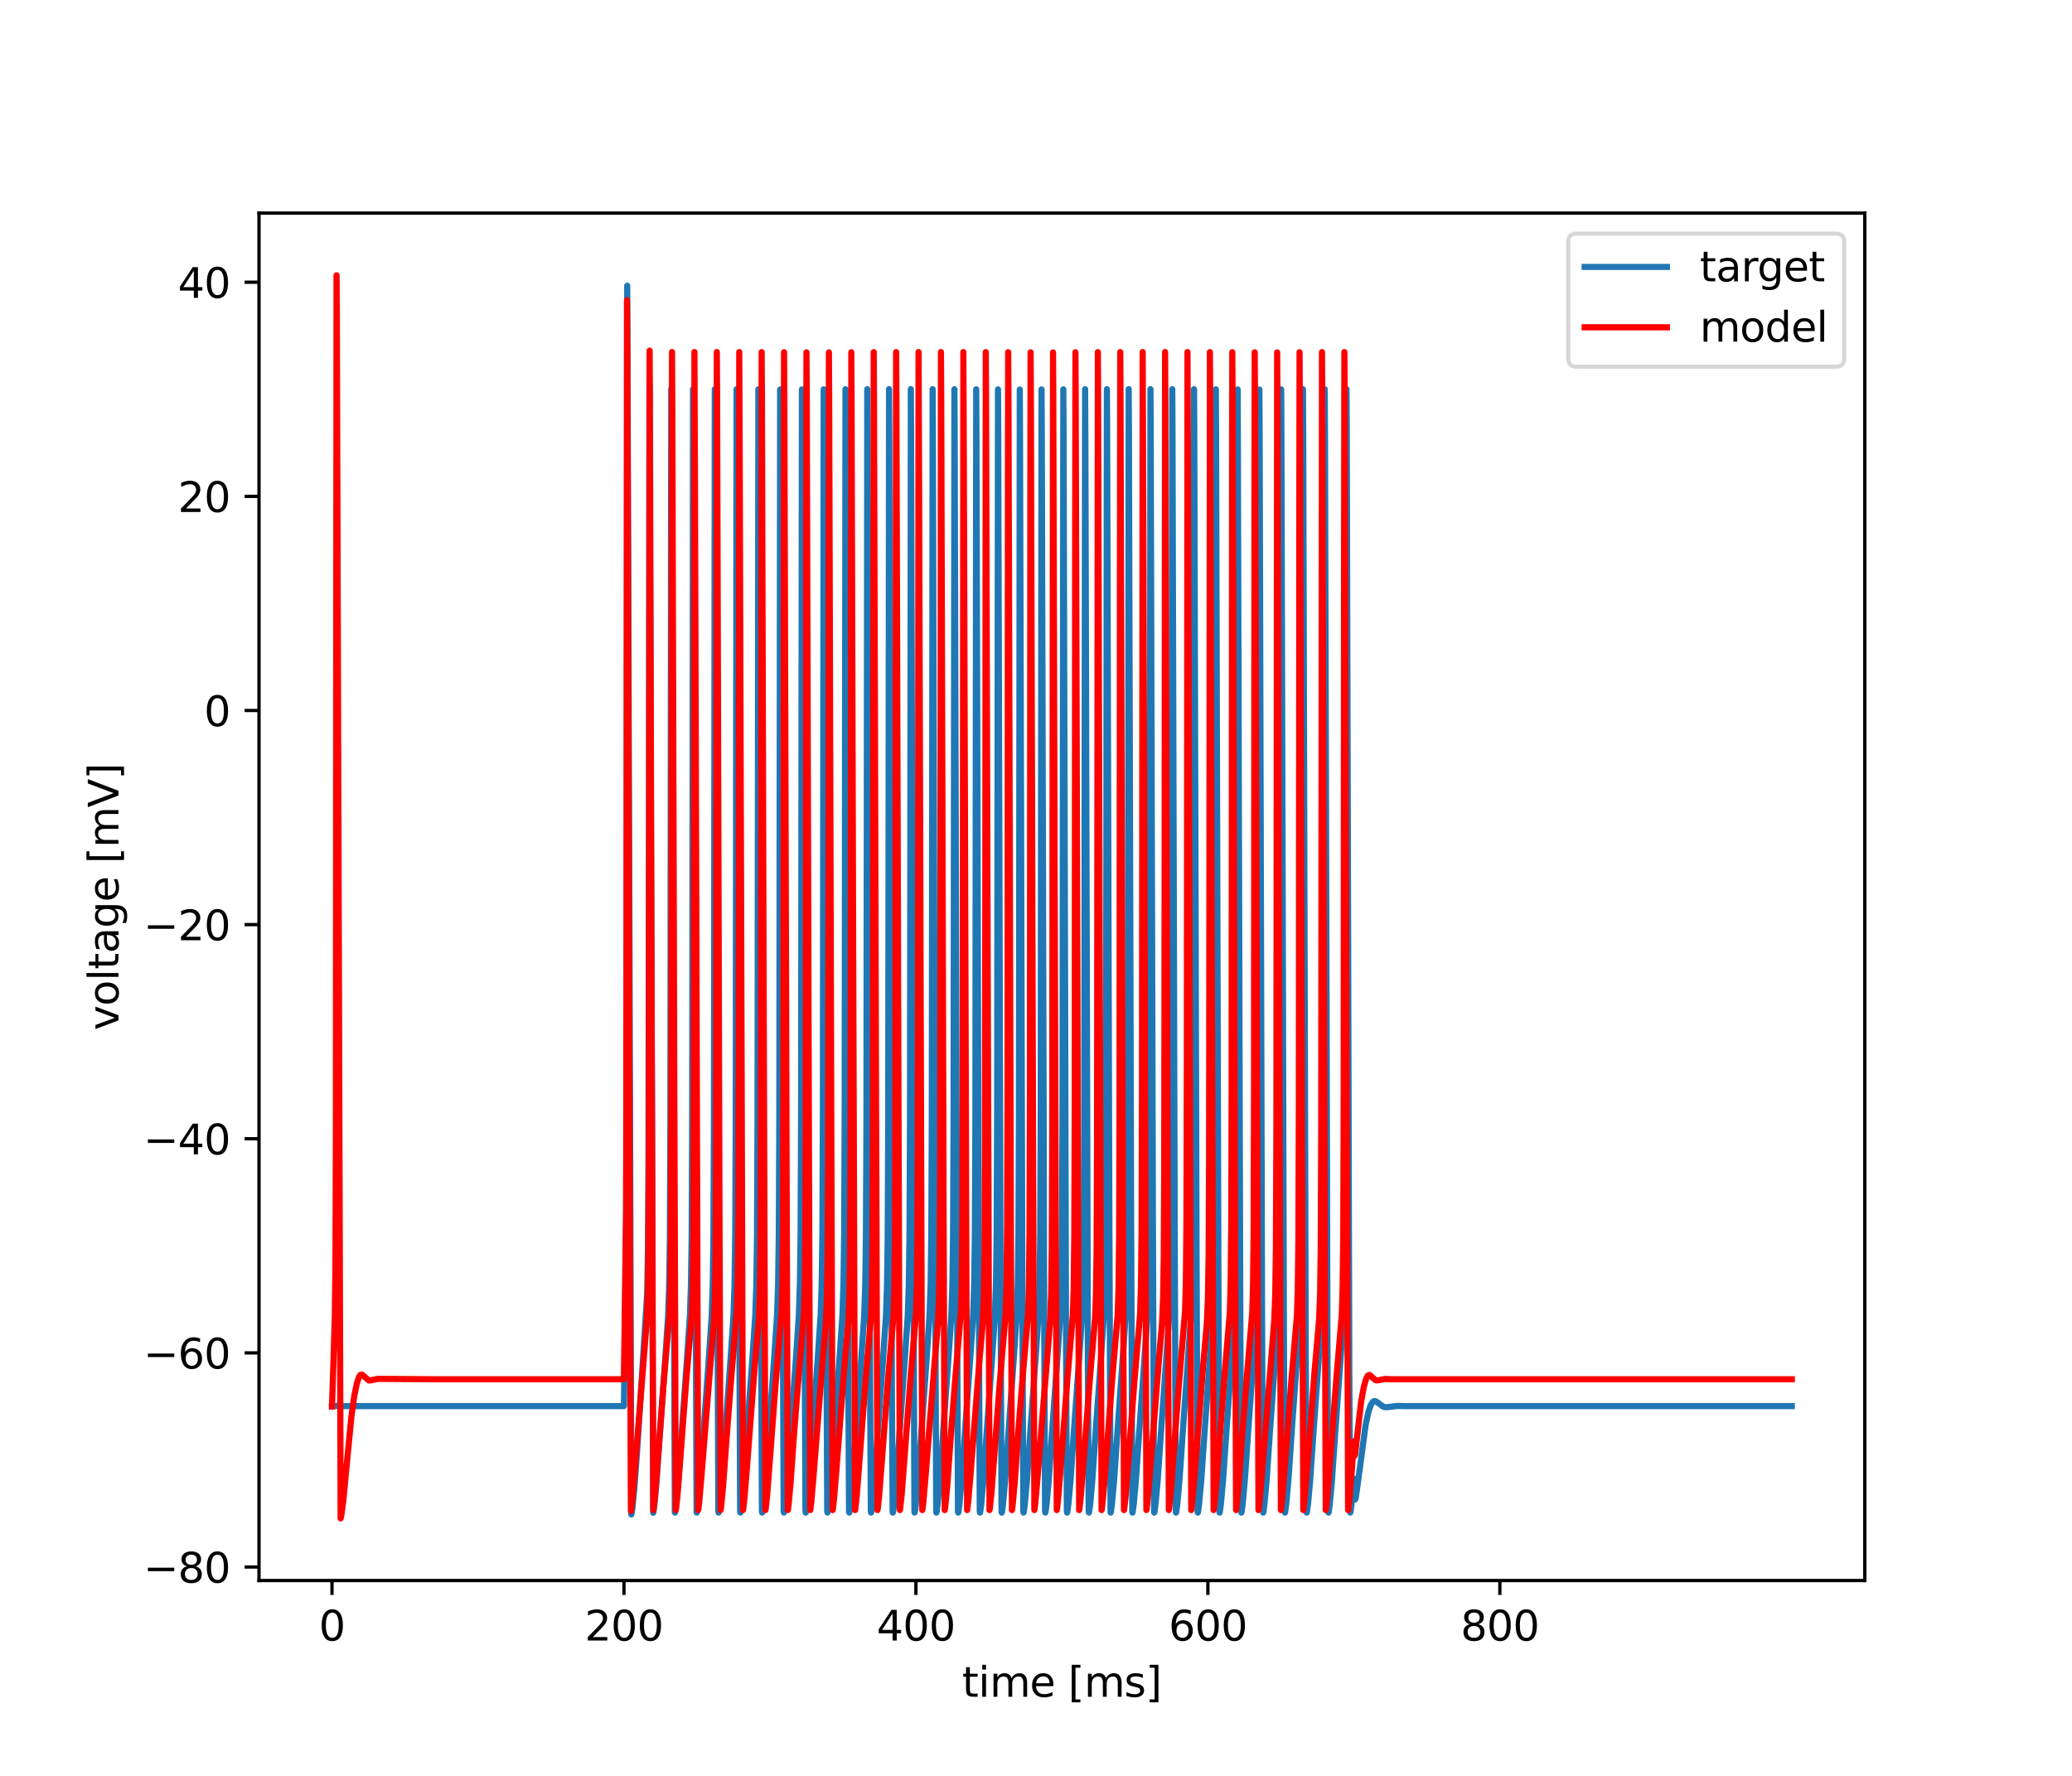 <?xml version="1.0" encoding="utf-8" standalone="no"?>
<!DOCTYPE svg PUBLIC "-//W3C//DTD SVG 1.1//EN"
  "http://www.w3.org/Graphics/SVG/1.1/DTD/svg11.dtd">
<svg xmlns:xlink="http://www.w3.org/1999/xlink" width="504pt" height="432pt" viewBox="0 0 504 432" xmlns="http://www.w3.org/2000/svg" version="1.1">
 <defs>
  <style type="text/css">*{stroke-linejoin: round; stroke-linecap: butt}</style>
 </defs>
 <g id="figure_1">
  <g id="patch_1">
   <path d="M 0 432 
L 504 432 
L 504 0 
L 0 0 
z
" style="fill: #ffffff"/>
  </g>
  <g id="axes_1">
   <g id="patch_2">
    <path d="M 63 384.48 
L 453.6 384.48 
L 453.6 51.84 
L 63 51.84 
z
" style="fill: #ffffff"/>
   </g>
   <g id="matplotlib.axis_1">
    <g id="xtick_1">
     <g id="line2d_1">
      <defs>
       <path id="m35e98bc24c" d="M 0 0 
L 0 3.5 
" style="stroke: #000000; stroke-width: 0.8"/>
      </defs>
      <g>
       <use xlink:href="#m35e98bc24c" x="80.755" y="384.48" style="stroke: #000000; stroke-width: 0.8"/>
      </g>
     </g>
     <g id="text_1">
      <!-- 0 -->
      <g transform="translate(77.573 399.078)scale(0.1 -0.1)">
       <defs>
        <path id="DejaVuSans-30" d="M 2034 4250 
Q 1547 4250 1301 3770 
Q 1056 3291 1056 2328 
Q 1056 1369 1301 889 
Q 1547 409 2034 409 
Q 2525 409 2770 889 
Q 3016 1369 3016 2328 
Q 3016 3291 2770 3770 
Q 2525 4250 2034 4250 
z
M 2034 4750 
Q 2819 4750 3233 4129 
Q 3647 3509 3647 2328 
Q 3647 1150 3233 529 
Q 2819 -91 2034 -91 
Q 1250 -91 836 529 
Q 422 1150 422 2328 
Q 422 3509 836 4129 
Q 1250 4750 2034 4750 
z
" transform="scale(0.016)"/>
       </defs>
       <use xlink:href="#DejaVuSans-30"/>
      </g>
     </g>
    </g>
    <g id="xtick_2">
     <g id="line2d_2">
      <g>
       <use xlink:href="#m35e98bc24c" x="151.773" y="384.48" style="stroke: #000000; stroke-width: 0.8"/>
      </g>
     </g>
     <g id="text_2">
      <!-- 200 -->
      <g transform="translate(142.229 399.078)scale(0.1 -0.1)">
       <defs>
        <path id="DejaVuSans-32" d="M 1228 531 
L 3431 531 
L 3431 0 
L 469 0 
L 469 531 
Q 828 903 1448 1529 
Q 2069 2156 2228 2338 
Q 2531 2678 2651 2914 
Q 2772 3150 2772 3378 
Q 2772 3750 2511 3984 
Q 2250 4219 1831 4219 
Q 1534 4219 1204 4116 
Q 875 4013 500 3803 
L 500 4441 
Q 881 4594 1212 4672 
Q 1544 4750 1819 4750 
Q 2544 4750 2975 4387 
Q 3406 4025 3406 3419 
Q 3406 3131 3298 2873 
Q 3191 2616 2906 2266 
Q 2828 2175 2409 1742 
Q 1991 1309 1228 531 
z
" transform="scale(0.016)"/>
       </defs>
       <use xlink:href="#DejaVuSans-32"/>
       <use xlink:href="#DejaVuSans-30" x="63.623"/>
       <use xlink:href="#DejaVuSans-30" x="127.246"/>
      </g>
     </g>
    </g>
    <g id="xtick_3">
     <g id="line2d_3">
      <g>
       <use xlink:href="#m35e98bc24c" x="222.791" y="384.48" style="stroke: #000000; stroke-width: 0.8"/>
      </g>
     </g>
     <g id="text_3">
      <!-- 400 -->
      <g transform="translate(213.247 399.078)scale(0.1 -0.1)">
       <defs>
        <path id="DejaVuSans-34" d="M 2419 4116 
L 825 1625 
L 2419 1625 
L 2419 4116 
z
M 2253 4666 
L 3047 4666 
L 3047 1625 
L 3713 1625 
L 3713 1100 
L 3047 1100 
L 3047 0 
L 2419 0 
L 2419 1100 
L 313 1100 
L 313 1709 
L 2253 4666 
z
" transform="scale(0.016)"/>
       </defs>
       <use xlink:href="#DejaVuSans-34"/>
       <use xlink:href="#DejaVuSans-30" x="63.623"/>
       <use xlink:href="#DejaVuSans-30" x="127.246"/>
      </g>
     </g>
    </g>
    <g id="xtick_4">
     <g id="line2d_4">
      <g>
       <use xlink:href="#m35e98bc24c" x="293.809" y="384.48" style="stroke: #000000; stroke-width: 0.8"/>
      </g>
     </g>
     <g id="text_4">
      <!-- 600 -->
      <g transform="translate(284.265 399.078)scale(0.1 -0.1)">
       <defs>
        <path id="DejaVuSans-36" d="M 2113 2584 
Q 1688 2584 1439 2293 
Q 1191 2003 1191 1497 
Q 1191 994 1439 701 
Q 1688 409 2113 409 
Q 2538 409 2786 701 
Q 3034 994 3034 1497 
Q 3034 2003 2786 2293 
Q 2538 2584 2113 2584 
z
M 3366 4563 
L 3366 3988 
Q 3128 4100 2886 4159 
Q 2644 4219 2406 4219 
Q 1781 4219 1451 3797 
Q 1122 3375 1075 2522 
Q 1259 2794 1537 2939 
Q 1816 3084 2150 3084 
Q 2853 3084 3261 2657 
Q 3669 2231 3669 1497 
Q 3669 778 3244 343 
Q 2819 -91 2113 -91 
Q 1303 -91 875 529 
Q 447 1150 447 2328 
Q 447 3434 972 4092 
Q 1497 4750 2381 4750 
Q 2619 4750 2861 4703 
Q 3103 4656 3366 4563 
z
" transform="scale(0.016)"/>
       </defs>
       <use xlink:href="#DejaVuSans-36"/>
       <use xlink:href="#DejaVuSans-30" x="63.623"/>
       <use xlink:href="#DejaVuSans-30" x="127.246"/>
      </g>
     </g>
    </g>
    <g id="xtick_5">
     <g id="line2d_5">
      <g>
       <use xlink:href="#m35e98bc24c" x="364.827" y="384.48" style="stroke: #000000; stroke-width: 0.8"/>
      </g>
     </g>
     <g id="text_5">
      <!-- 800 -->
      <g transform="translate(355.284 399.078)scale(0.1 -0.1)">
       <defs>
        <path id="DejaVuSans-38" d="M 2034 2216 
Q 1584 2216 1326 1975 
Q 1069 1734 1069 1313 
Q 1069 891 1326 650 
Q 1584 409 2034 409 
Q 2484 409 2743 651 
Q 3003 894 3003 1313 
Q 3003 1734 2745 1975 
Q 2488 2216 2034 2216 
z
M 1403 2484 
Q 997 2584 770 2862 
Q 544 3141 544 3541 
Q 544 4100 942 4425 
Q 1341 4750 2034 4750 
Q 2731 4750 3128 4425 
Q 3525 4100 3525 3541 
Q 3525 3141 3298 2862 
Q 3072 2584 2669 2484 
Q 3125 2378 3379 2068 
Q 3634 1759 3634 1313 
Q 3634 634 3220 271 
Q 2806 -91 2034 -91 
Q 1263 -91 848 271 
Q 434 634 434 1313 
Q 434 1759 690 2068 
Q 947 2378 1403 2484 
z
M 1172 3481 
Q 1172 3119 1398 2916 
Q 1625 2713 2034 2713 
Q 2441 2713 2670 2916 
Q 2900 3119 2900 3481 
Q 2900 3844 2670 4047 
Q 2441 4250 2034 4250 
Q 1625 4250 1398 4047 
Q 1172 3844 1172 3481 
z
" transform="scale(0.016)"/>
       </defs>
       <use xlink:href="#DejaVuSans-38"/>
       <use xlink:href="#DejaVuSans-30" x="63.623"/>
       <use xlink:href="#DejaVuSans-30" x="127.246"/>
      </g>
     </g>
    </g>
    <g id="text_6">
     <!-- time [ms] -->
     <g transform="translate(234.038 412.757)scale(0.1 -0.1)">
      <defs>
       <path id="DejaVuSans-74" d="M 1172 4494 
L 1172 3500 
L 2356 3500 
L 2356 3053 
L 1172 3053 
L 1172 1153 
Q 1172 725 1289 603 
Q 1406 481 1766 481 
L 2356 481 
L 2356 0 
L 1766 0 
Q 1100 0 847 248 
Q 594 497 594 1153 
L 594 3053 
L 172 3053 
L 172 3500 
L 594 3500 
L 594 4494 
L 1172 4494 
z
" transform="scale(0.016)"/>
       <path id="DejaVuSans-69" d="M 603 3500 
L 1178 3500 
L 1178 0 
L 603 0 
L 603 3500 
z
M 603 4863 
L 1178 4863 
L 1178 4134 
L 603 4134 
L 603 4863 
z
" transform="scale(0.016)"/>
       <path id="DejaVuSans-6d" d="M 3328 2828 
Q 3544 3216 3844 3400 
Q 4144 3584 4550 3584 
Q 5097 3584 5394 3201 
Q 5691 2819 5691 2113 
L 5691 0 
L 5113 0 
L 5113 2094 
Q 5113 2597 4934 2840 
Q 4756 3084 4391 3084 
Q 3944 3084 3684 2787 
Q 3425 2491 3425 1978 
L 3425 0 
L 2847 0 
L 2847 2094 
Q 2847 2600 2669 2842 
Q 2491 3084 2119 3084 
Q 1678 3084 1418 2786 
Q 1159 2488 1159 1978 
L 1159 0 
L 581 0 
L 581 3500 
L 1159 3500 
L 1159 2956 
Q 1356 3278 1631 3431 
Q 1906 3584 2284 3584 
Q 2666 3584 2933 3390 
Q 3200 3197 3328 2828 
z
" transform="scale(0.016)"/>
       <path id="DejaVuSans-65" d="M 3597 1894 
L 3597 1613 
L 953 1613 
Q 991 1019 1311 708 
Q 1631 397 2203 397 
Q 2534 397 2845 478 
Q 3156 559 3463 722 
L 3463 178 
Q 3153 47 2828 -22 
Q 2503 -91 2169 -91 
Q 1331 -91 842 396 
Q 353 884 353 1716 
Q 353 2575 817 3079 
Q 1281 3584 2069 3584 
Q 2775 3584 3186 3129 
Q 3597 2675 3597 1894 
z
M 3022 2063 
Q 3016 2534 2758 2815 
Q 2500 3097 2075 3097 
Q 1594 3097 1305 2825 
Q 1016 2553 972 2059 
L 3022 2063 
z
" transform="scale(0.016)"/>
       <path id="DejaVuSans-20" transform="scale(0.016)"/>
       <path id="DejaVuSans-5b" d="M 550 4863 
L 1875 4863 
L 1875 4416 
L 1125 4416 
L 1125 -397 
L 1875 -397 
L 1875 -844 
L 550 -844 
L 550 4863 
z
" transform="scale(0.016)"/>
       <path id="DejaVuSans-73" d="M 2834 3397 
L 2834 2853 
Q 2591 2978 2328 3040 
Q 2066 3103 1784 3103 
Q 1356 3103 1142 2972 
Q 928 2841 928 2578 
Q 928 2378 1081 2264 
Q 1234 2150 1697 2047 
L 1894 2003 
Q 2506 1872 2764 1633 
Q 3022 1394 3022 966 
Q 3022 478 2636 193 
Q 2250 -91 1575 -91 
Q 1294 -91 989 -36 
Q 684 19 347 128 
L 347 722 
Q 666 556 975 473 
Q 1284 391 1588 391 
Q 1994 391 2212 530 
Q 2431 669 2431 922 
Q 2431 1156 2273 1281 
Q 2116 1406 1581 1522 
L 1381 1569 
Q 847 1681 609 1914 
Q 372 2147 372 2553 
Q 372 3047 722 3315 
Q 1072 3584 1716 3584 
Q 2034 3584 2315 3537 
Q 2597 3491 2834 3397 
z
" transform="scale(0.016)"/>
       <path id="DejaVuSans-5d" d="M 1947 4863 
L 1947 -844 
L 622 -844 
L 622 -397 
L 1369 -397 
L 1369 4416 
L 622 4416 
L 622 4863 
L 1947 4863 
z
" transform="scale(0.016)"/>
      </defs>
      <use xlink:href="#DejaVuSans-74"/>
      <use xlink:href="#DejaVuSans-69" x="39.209"/>
      <use xlink:href="#DejaVuSans-6d" x="66.992"/>
      <use xlink:href="#DejaVuSans-65" x="164.404"/>
      <use xlink:href="#DejaVuSans-20" x="225.928"/>
      <use xlink:href="#DejaVuSans-5b" x="257.715"/>
      <use xlink:href="#DejaVuSans-6d" x="296.729"/>
      <use xlink:href="#DejaVuSans-73" x="394.141"/>
      <use xlink:href="#DejaVuSans-5d" x="446.24"/>
     </g>
    </g>
   </g>
   <g id="matplotlib.axis_2">
    <g id="ytick_1">
     <g id="line2d_6">
      <defs>
       <path id="m69ad83d034" d="M 0 0 
L -3.5 0 
" style="stroke: #000000; stroke-width: 0.8"/>
      </defs>
      <g>
       <use xlink:href="#m69ad83d034" x="63" y="381.191" style="stroke: #000000; stroke-width: 0.8"/>
      </g>
     </g>
     <g id="text_7">
      <!-- −80 -->
      <g transform="translate(34.895 384.99)scale(0.1 -0.1)">
       <defs>
        <path id="DejaVuSans-2212" d="M 678 2272 
L 4684 2272 
L 4684 1741 
L 678 1741 
L 678 2272 
z
" transform="scale(0.016)"/>
       </defs>
       <use xlink:href="#DejaVuSans-2212"/>
       <use xlink:href="#DejaVuSans-38" x="83.789"/>
       <use xlink:href="#DejaVuSans-30" x="147.412"/>
      </g>
     </g>
    </g>
    <g id="ytick_2">
     <g id="line2d_7">
      <g>
       <use xlink:href="#m69ad83d034" x="63" y="329.102" style="stroke: #000000; stroke-width: 0.8"/>
      </g>
     </g>
     <g id="text_8">
      <!-- −60 -->
      <g transform="translate(34.895 332.901)scale(0.1 -0.1)">
       <use xlink:href="#DejaVuSans-2212"/>
       <use xlink:href="#DejaVuSans-36" x="83.789"/>
       <use xlink:href="#DejaVuSans-30" x="147.412"/>
      </g>
     </g>
    </g>
    <g id="ytick_3">
     <g id="line2d_8">
      <g>
       <use xlink:href="#m69ad83d034" x="63" y="277.012" style="stroke: #000000; stroke-width: 0.8"/>
      </g>
     </g>
     <g id="text_9">
      <!-- −40 -->
      <g transform="translate(34.895 280.811)scale(0.1 -0.1)">
       <use xlink:href="#DejaVuSans-2212"/>
       <use xlink:href="#DejaVuSans-34" x="83.789"/>
       <use xlink:href="#DejaVuSans-30" x="147.412"/>
      </g>
     </g>
    </g>
    <g id="ytick_4">
     <g id="line2d_9">
      <g>
       <use xlink:href="#m69ad83d034" x="63" y="224.922" style="stroke: #000000; stroke-width: 0.8"/>
      </g>
     </g>
     <g id="text_10">
      <!-- −20 -->
      <g transform="translate(34.895 228.722)scale(0.1 -0.1)">
       <use xlink:href="#DejaVuSans-2212"/>
       <use xlink:href="#DejaVuSans-32" x="83.789"/>
       <use xlink:href="#DejaVuSans-30" x="147.412"/>
      </g>
     </g>
    </g>
    <g id="ytick_5">
     <g id="line2d_10">
      <g>
       <use xlink:href="#m69ad83d034" x="63" y="172.833" style="stroke: #000000; stroke-width: 0.8"/>
      </g>
     </g>
     <g id="text_11">
      <!-- 0 -->
      <g transform="translate(49.638 176.632)scale(0.1 -0.1)">
       <use xlink:href="#DejaVuSans-30"/>
      </g>
     </g>
    </g>
    <g id="ytick_6">
     <g id="line2d_11">
      <g>
       <use xlink:href="#m69ad83d034" x="63" y="120.743" style="stroke: #000000; stroke-width: 0.8"/>
      </g>
     </g>
     <g id="text_12">
      <!-- 20 -->
      <g transform="translate(43.275 124.542)scale(0.1 -0.1)">
       <use xlink:href="#DejaVuSans-32"/>
       <use xlink:href="#DejaVuSans-30" x="63.623"/>
      </g>
     </g>
    </g>
    <g id="ytick_7">
     <g id="line2d_12">
      <g>
       <use xlink:href="#m69ad83d034" x="63" y="68.653" style="stroke: #000000; stroke-width: 0.8"/>
      </g>
     </g>
     <g id="text_13">
      <!-- 40 -->
      <g transform="translate(43.275 72.453)scale(0.1 -0.1)">
       <use xlink:href="#DejaVuSans-34"/>
       <use xlink:href="#DejaVuSans-30" x="63.623"/>
      </g>
     </g>
    </g>
    <g id="text_14">
     <!-- voltage [mV] -->
     <g transform="translate(28.816 250.624)rotate(-90)scale(0.1 -0.1)">
      <defs>
       <path id="DejaVuSans-76" d="M 191 3500 
L 800 3500 
L 1894 563 
L 2988 3500 
L 3597 3500 
L 2284 0 
L 1503 0 
L 191 3500 
z
" transform="scale(0.016)"/>
       <path id="DejaVuSans-6f" d="M 1959 3097 
Q 1497 3097 1228 2736 
Q 959 2375 959 1747 
Q 959 1119 1226 758 
Q 1494 397 1959 397 
Q 2419 397 2687 759 
Q 2956 1122 2956 1747 
Q 2956 2369 2687 2733 
Q 2419 3097 1959 3097 
z
M 1959 3584 
Q 2709 3584 3137 3096 
Q 3566 2609 3566 1747 
Q 3566 888 3137 398 
Q 2709 -91 1959 -91 
Q 1206 -91 779 398 
Q 353 888 353 1747 
Q 353 2609 779 3096 
Q 1206 3584 1959 3584 
z
" transform="scale(0.016)"/>
       <path id="DejaVuSans-6c" d="M 603 4863 
L 1178 4863 
L 1178 0 
L 603 0 
L 603 4863 
z
" transform="scale(0.016)"/>
       <path id="DejaVuSans-61" d="M 2194 1759 
Q 1497 1759 1228 1600 
Q 959 1441 959 1056 
Q 959 750 1161 570 
Q 1363 391 1709 391 
Q 2188 391 2477 730 
Q 2766 1069 2766 1631 
L 2766 1759 
L 2194 1759 
z
M 3341 1997 
L 3341 0 
L 2766 0 
L 2766 531 
Q 2569 213 2275 61 
Q 1981 -91 1556 -91 
Q 1019 -91 701 211 
Q 384 513 384 1019 
Q 384 1609 779 1909 
Q 1175 2209 1959 2209 
L 2766 2209 
L 2766 2266 
Q 2766 2663 2505 2880 
Q 2244 3097 1772 3097 
Q 1472 3097 1187 3025 
Q 903 2953 641 2809 
L 641 3341 
Q 956 3463 1253 3523 
Q 1550 3584 1831 3584 
Q 2591 3584 2966 3190 
Q 3341 2797 3341 1997 
z
" transform="scale(0.016)"/>
       <path id="DejaVuSans-67" d="M 2906 1791 
Q 2906 2416 2648 2759 
Q 2391 3103 1925 3103 
Q 1463 3103 1205 2759 
Q 947 2416 947 1791 
Q 947 1169 1205 825 
Q 1463 481 1925 481 
Q 2391 481 2648 825 
Q 2906 1169 2906 1791 
z
M 3481 434 
Q 3481 -459 3084 -895 
Q 2688 -1331 1869 -1331 
Q 1566 -1331 1297 -1286 
Q 1028 -1241 775 -1147 
L 775 -588 
Q 1028 -725 1275 -790 
Q 1522 -856 1778 -856 
Q 2344 -856 2625 -561 
Q 2906 -266 2906 331 
L 2906 616 
Q 2728 306 2450 153 
Q 2172 0 1784 0 
Q 1141 0 747 490 
Q 353 981 353 1791 
Q 353 2603 747 3093 
Q 1141 3584 1784 3584 
Q 2172 3584 2450 3431 
Q 2728 3278 2906 2969 
L 2906 3500 
L 3481 3500 
L 3481 434 
z
" transform="scale(0.016)"/>
       <path id="DejaVuSans-56" d="M 1831 0 
L 50 4666 
L 709 4666 
L 2188 738 
L 3669 4666 
L 4325 4666 
L 2547 0 
L 1831 0 
z
" transform="scale(0.016)"/>
      </defs>
      <use xlink:href="#DejaVuSans-76"/>
      <use xlink:href="#DejaVuSans-6f" x="59.18"/>
      <use xlink:href="#DejaVuSans-6c" x="120.361"/>
      <use xlink:href="#DejaVuSans-74" x="148.145"/>
      <use xlink:href="#DejaVuSans-61" x="187.354"/>
      <use xlink:href="#DejaVuSans-67" x="248.633"/>
      <use xlink:href="#DejaVuSans-65" x="312.109"/>
      <use xlink:href="#DejaVuSans-20" x="373.633"/>
      <use xlink:href="#DejaVuSans-5b" x="405.42"/>
      <use xlink:href="#DejaVuSans-6d" x="444.434"/>
      <use xlink:href="#DejaVuSans-56" x="541.846"/>
      <use xlink:href="#DejaVuSans-5d" x="610.254"/>
     </g>
    </g>
   </g>
   <g id="line2d_13">
    <path d="M 80.755 342.124 
L 81.962 341.988 
L 83.782 342.046 
L 87.785 342.052 
L 151.773 342.055 
L 152.314 297.879 
L 152.421 249.622 
L 152.563 69.498 
L 152.678 94.519 
L 153.566 368.405 
L 153.61 368.305 
L 153.815 366.937 
L 154.294 362.221 
L 154.96 353.17 
L 157.428 314.582 
L 157.614 303.541 
L 157.738 281.747 
L 157.836 219.677 
L 157.969 93.669 
L 158.031 106.719 
L 158.883 367.984 
L 158.946 367.802 
L 159.203 365.838 
L 159.718 360.209 
L 160.535 348.375 
L 161.822 330.386 
L 162.514 320.1 
L 162.772 312.638 
L 162.94 300.74 
L 163.065 272.991 
L 163.162 189.249 
L 163.269 94.582 
L 163.322 104.022 
L 163.864 297.603 
L 164.148 367.809 
L 164.183 367.953 
L 164.245 367.773 
L 164.494 365.884 
L 165.009 360.275 
L 165.834 348.318 
L 167.113 330.46 
L 167.814 320.065 
L 168.071 312.593 
L 168.24 300.656 
L 168.364 272.747 
L 168.462 188.509 
L 168.569 94.659 
L 168.622 104.242 
L 169.172 301.524 
L 169.439 367.724 
L 169.483 367.95 
L 169.545 367.767 
L 169.802 365.795 
L 170.317 360.148 
L 171.152 348.031 
L 172.43 330.219 
L 173.114 320.047 
L 173.371 312.557 
L 173.54 300.561 
L 173.664 272.412 
L 173.762 187.367 
L 173.868 94.675 
L 173.922 104.476 
L 174.481 305.563 
L 174.729 367.615 
L 174.783 367.95 
L 174.845 367.762 
L 175.102 365.787 
L 175.617 360.138 
L 176.452 348.019 
L 177.73 330.208 
L 178.413 320.03 
L 178.671 312.521 
L 178.84 300.465 
L 178.964 272.067 
L 179.061 186.191 
L 179.168 94.693 
L 179.221 104.713 
L 179.789 309.705 
L 180.029 367.627 
L 180.082 367.951 
L 180.144 367.758 
L 180.402 365.78 
L 180.917 360.127 
L 181.751 348.006 
L 183.03 330.198 
L 183.713 320.013 
L 183.971 312.485 
L 184.139 300.367 
L 184.264 271.715 
L 184.361 184.995 
L 184.468 94.716 
L 184.521 104.953 
L 185.098 313.938 
L 185.329 367.639 
L 185.382 367.951 
L 185.444 367.754 
L 185.702 365.773 
L 186.217 360.117 
L 187.051 347.994 
L 188.329 330.188 
L 189.013 319.997 
L 189.27 312.449 
L 189.439 300.268 
L 189.563 271.357 
L 189.661 183.793 
L 189.767 94.746 
L 189.821 105.196 
L 190.407 318.243 
L 190.62 367.506 
L 190.682 367.95 
L 190.744 367.749 
L 191.01 365.685 
L 191.525 359.992 
L 192.368 347.711 
L 193.638 330.063 
L 194.313 319.979 
L 194.57 312.413 
L 194.739 300.169 
L 194.863 270.996 
L 194.97 169.332 
L 195.058 94.732 
L 195.12 105.441 
L 195.715 322.593 
L 195.919 367.522 
L 195.982 367.95 
L 196.044 367.745 
L 196.31 365.677 
L 196.834 359.867 
L 197.704 347.157 
L 198.955 329.823 
L 199.612 319.962 
L 199.87 312.376 
L 200.038 300.068 
L 200.163 270.628 
L 200.269 168.078 
L 200.358 94.703 
L 200.42 105.691 
L 201.024 326.953 
L 201.219 367.536 
L 201.281 367.95 
L 201.343 367.741 
L 201.61 365.669 
L 202.133 359.856 
L 202.995 347.279 
L 204.255 329.813 
L 204.912 319.945 
L 205.17 312.339 
L 205.338 299.966 
L 205.462 270.252 
L 205.569 166.816 
L 205.658 94.681 
L 205.72 105.942 
L 206.332 331.274 
L 206.519 367.551 
L 206.581 367.95 
L 206.634 367.782 
L 206.874 365.981 
L 207.389 360.413 
L 208.188 348.892 
L 209.511 330.373 
L 210.203 320.111 
L 210.46 312.691 
L 210.629 300.922 
L 210.753 273.693 
L 210.851 191.79 
L 210.958 94.666 
L 211.02 106.194 
L 211.641 335.503 
L 211.827 367.695 
L 211.881 367.949 
L 211.934 367.778 
L 212.183 365.895 
L 212.697 360.29 
L 213.514 348.473 
L 214.81 330.362 
L 215.503 320.094 
L 215.76 312.656 
L 215.929 300.826 
L 216.053 273.356 
L 216.151 190.62 
L 216.257 94.66 
L 216.319 106.446 
L 216.95 339.577 
L 217.127 367.706 
L 217.172 367.95 
L 217.234 367.774 
L 217.482 365.887 
L 217.997 360.28 
L 218.823 348.324 
L 220.101 330.466 
L 220.802 320.077 
L 221.06 312.62 
L 221.229 300.731 
L 221.353 273.018 
L 221.45 189.451 
L 221.557 94.66 
L 221.61 104.058 
L 222.152 297.658 
L 222.427 367.716 
L 222.471 367.95 
L 222.533 367.77 
L 222.782 365.88 
L 223.297 360.269 
L 224.123 348.312 
L 225.419 330.227 
L 226.111 319.876 
L 226.368 312.191 
L 226.537 299.556 
L 226.653 272.677 
L 226.75 188.277 
L 226.857 94.666 
L 226.91 104.294 
L 227.46 301.598 
L 227.727 367.725 
L 227.771 367.95 
L 227.833 367.766 
L 228.091 365.793 
L 228.606 360.146 
L 229.44 348.028 
L 230.718 330.216 
L 231.402 320.043 
L 231.659 312.549 
L 231.828 300.539 
L 231.952 272.334 
L 232.05 187.102 
L 232.156 94.679 
L 232.21 104.529 
L 232.769 305.641 
L 233.018 367.618 
L 233.071 367.95 
L 233.133 367.761 
L 233.39 365.786 
L 233.905 360.135 
L 234.74 348.016 
L 236.018 330.206 
L 236.702 320.026 
L 236.959 312.513 
L 237.128 300.443 
L 237.252 271.988 
L 237.35 185.921 
L 237.456 94.697 
L 237.509 104.767 
L 238.078 309.785 
L 238.317 367.63 
L 238.371 367.951 
L 238.433 367.757 
L 238.69 365.778 
L 239.205 360.125 
L 240.039 348.004 
L 241.318 330.196 
L 242.001 320.01 
L 242.259 312.477 
L 242.427 300.345 
L 242.552 271.634 
L 242.649 184.722 
L 242.756 94.723 
L 242.809 105.008 
L 243.386 314.02 
L 243.617 367.642 
L 243.67 367.951 
L 243.732 367.753 
L 243.99 365.771 
L 244.505 360.114 
L 245.348 347.856 
L 246.618 330.185 
L 247.301 319.993 
L 247.559 312.441 
L 247.727 300.246 
L 247.851 271.276 
L 247.949 183.52 
L 248.056 94.754 
L 248.109 105.251 
L 248.695 318.327 
L 248.908 367.51 
L 248.97 367.95 
L 249.032 367.749 
L 249.298 365.683 
L 249.822 359.876 
L 250.692 347.167 
L 251.944 329.832 
L 252.601 319.975 
L 252.858 312.405 
L 253.027 300.146 
L 253.151 270.913 
L 253.258 169.046 
L 253.346 94.725 
L 253.409 105.498 
L 254.003 322.679 
L 254.208 367.525 
L 254.27 367.95 
L 254.332 367.744 
L 254.598 365.675 
L 255.122 359.865 
L 255.983 347.289 
L 257.226 330.05 
L 257.901 319.958 
L 258.158 312.368 
L 258.327 300.045 
L 258.451 270.543 
L 258.557 167.79 
L 258.646 94.698 
L 258.708 105.748 
L 259.312 327.039 
L 259.507 367.54 
L 259.569 367.95 
L 259.632 367.74 
L 259.898 365.668 
L 260.422 359.854 
L 261.292 347.142 
L 262.526 330.039 
L 263.2 319.941 
L 263.458 312.331 
L 263.626 299.943 
L 263.751 270.166 
L 263.857 166.528 
L 263.946 94.677 
L 264.008 106 
L 264.621 331.358 
L 264.807 367.554 
L 264.869 367.949 
L 264.922 367.781 
L 265.171 365.9 
L 265.686 360.298 
L 266.511 348.347 
L 267.808 330.257 
L 268.5 319.924 
L 268.757 312.293 
L 268.926 299.84 
L 269.05 269.789 
L 269.157 165.275 
L 269.246 94.664 
L 269.299 103.643 
L 269.823 290.156 
L 270.133 367.863 
L 270.169 367.949 
L 270.222 367.777 
L 270.471 365.893 
L 270.986 360.288 
L 271.802 348.47 
L 273.098 330.36 
L 273.791 320.09 
L 274.048 312.648 
L 274.217 300.805 
L 274.341 273.279 
L 274.439 190.352 
L 274.545 94.659 
L 274.599 103.877 
L 275.131 293.894 
L 275.424 367.801 
L 275.46 367.95 
L 275.522 367.773 
L 275.77 365.886 
L 276.285 360.277 
L 277.111 348.322 
L 278.389 330.463 
L 279.091 320.073 
L 279.348 312.612 
L 279.517 300.709 
L 279.641 272.94 
L 279.739 189.183 
L 279.845 94.661 
L 279.898 104.112 
L 280.44 297.733 
L 280.715 367.718 
L 280.76 367.95 
L 280.822 367.769 
L 281.079 365.799 
L 281.594 360.154 
L 282.428 348.038 
L 283.707 330.225 
L 284.39 320.056 
L 284.648 312.576 
L 284.816 300.613 
L 284.941 272.599 
L 285.038 188.009 
L 285.145 94.669 
L 285.198 104.348 
L 285.749 301.675 
L 286.015 367.728 
L 286.059 367.95 
L 286.121 367.765 
L 286.379 365.791 
L 286.894 360.143 
L 287.728 348.025 
L 289.006 330.214 
L 289.69 320.039 
L 289.947 312.541 
L 290.116 300.517 
L 290.24 272.256 
L 290.338 186.834 
L 290.445 94.683 
L 290.498 104.583 
L 291.057 305.72 
L 291.306 367.621 
L 291.359 367.951 
L 291.421 367.76 
L 291.679 365.784 
L 292.193 360.133 
L 293.028 348.013 
L 294.315 330.089 
L 294.99 320.022 
L 295.247 312.505 
L 295.416 300.421 
L 295.54 271.908 
L 295.638 185.649 
L 295.744 94.702 
L 295.798 104.822 
L 296.366 309.866 
L 296.605 367.633 
L 296.659 367.951 
L 296.721 367.756 
L 296.978 365.777 
L 297.493 360.122 
L 298.328 348.001 
L 299.606 330.193 
L 300.289 320.006 
L 300.547 312.469 
L 300.716 300.322 
L 300.84 271.553 
L 300.938 184.449 
L 301.044 94.729 
L 301.097 105.063 
L 301.674 314.102 
L 301.905 367.644 
L 301.958 367.951 
L 302.021 367.752 
L 302.287 365.689 
L 302.811 359.884 
L 303.672 347.312 
L 304.915 330.069 
L 305.589 319.989 
L 305.847 312.433 
L 306.015 300.223 
L 306.14 271.194 
L 306.246 170.011 
L 306.335 94.751 
L 306.397 105.307 
L 306.983 318.411 
L 307.196 367.513 
L 307.258 367.95 
L 307.32 367.748 
L 307.587 365.681 
L 308.11 359.873 
L 308.971 347.299 
L 310.214 330.058 
L 310.889 319.972 
L 311.146 312.396 
L 311.315 300.123 
L 311.439 270.829 
L 311.546 168.762 
L 311.635 94.718 
L 311.697 105.555 
L 312.292 322.764 
L 312.496 367.529 
L 312.558 367.95 
L 312.62 367.743 
L 312.886 365.674 
L 313.41 359.862 
L 314.28 347.151 
L 315.532 329.818 
L 316.189 319.954 
L 316.446 312.359 
L 316.615 300.022 
L 316.739 270.458 
L 316.846 167.503 
L 316.934 94.692 
L 316.997 105.805 
L 317.6 327.124 
L 317.795 367.543 
L 317.858 367.95 
L 317.911 367.785 
L 318.159 365.906 
L 318.674 360.307 
L 319.491 348.492 
L 320.796 330.265 
L 321.488 319.937 
L 321.746 312.322 
L 321.915 299.919 
L 322.039 270.08 
L 322.145 166.241 
L 322.234 94.673 
L 322.296 106.057 
L 322.909 331.442 
L 323.095 367.558 
L 323.157 367.949 
L 323.211 367.78 
L 323.459 365.899 
L 323.974 360.296 
L 324.791 348.479 
L 326.096 330.254 
L 326.779 320.103 
L 327.037 312.675 
L 327.205 300.879 
L 327.33 273.539 
L 327.427 191.256 
L 327.534 94.662 
L 327.596 106.309 
L 328.217 335.665 
L 328.404 367.7 
L 328.457 367.949 
L 328.51 367.776 
L 328.759 365.891 
L 329.274 360.285 
L 329.318 359.715 
L 329.336 360.609 
L 329.531 364.575 
L 329.62 364.762 
L 329.664 364.705 
L 329.815 364.102 
L 330.215 361.302 
L 332.177 346.633 
L 332.869 343.43 
L 333.428 341.785 
L 333.89 341.046 
L 334.263 340.821 
L 334.618 340.86 
L 335.097 341.174 
L 336.473 342.199 
L 337.104 342.323 
L 337.965 342.238 
L 339.9 342.009 
L 342.066 342.056 
L 345.741 342.053 
L 435.845 342.055 
L 435.845 342.055 
" clip-path="url(#peb485d6f18)" style="fill: none; stroke: #1f77b4; stroke-width: 1.5; stroke-linecap: square"/>
   </g>
   <g id="line2d_14">
    <path d="M 80.755 342.124 
L 81.092 331.76 
L 81.456 319.839 
L 81.607 306.114 
L 81.704 275.393 
L 81.784 160.162 
L 81.864 66.96 
L 81.926 75.172 
L 82.166 152.027 
L 82.858 369.36 
L 82.885 369.323 
L 83.054 368.427 
L 83.542 364.669 
L 84.261 357.096 
L 85.46 344.719 
L 86.187 339.52 
L 86.827 336.423 
L 87.341 334.909 
L 87.705 334.425 
L 87.981 334.376 
L 88.282 334.57 
L 89.747 335.832 
L 90.262 335.769 
L 91.904 335.421 
L 106.108 335.516 
L 151.773 335.516 
L 152.296 294.18 
L 152.385 241.478 
L 152.51 73.029 
L 152.607 91.069 
L 153.237 310.028 
L 153.468 367.572 
L 153.504 367.478 
L 153.726 365.691 
L 154.258 359.677 
L 156.771 328.256 
L 157.303 321.515 
L 157.543 315.457 
L 157.703 305.164 
L 157.818 280.37 
L 157.907 198.058 
L 158.013 85.295 
L 158.067 94.238 
L 158.413 214.745 
L 158.919 367.352 
L 158.981 367.094 
L 159.327 363.899 
L 159.94 356.139 
L 161.529 335.185 
L 162.825 320.059 
L 163.038 313.514 
L 163.189 300.781 
L 163.295 268.055 
L 163.393 136.451 
L 163.464 85.619 
L 163.526 96.355 
L 164.006 260.178 
L 164.37 367.337 
L 164.441 367.023 
L 164.813 363.504 
L 165.444 355.366 
L 166.917 335.85 
L 168.293 319.696 
L 168.506 312.663 
L 168.648 299.542 
L 168.755 262.953 
L 168.915 85.635 
L 169.048 118.71 
L 169.82 367.335 
L 169.856 367.248 
L 170.06 365.591 
L 170.593 359.538 
L 173.007 329.249 
L 173.637 321.716 
L 173.886 315.793 
L 174.046 306.362 
L 174.161 285.07 
L 174.25 218.533 
L 174.365 85.636 
L 174.436 98.324 
L 175.005 294.583 
L 175.28 367.335 
L 175.289 367.32 
L 175.395 366.621 
L 175.866 361.785 
L 176.638 351.141 
L 177.73 336.849 
L 179.23 318.93 
L 179.425 311.777 
L 179.567 296.712 
L 179.665 257.743 
L 179.816 85.642 
L 179.94 115.001 
L 180.73 367.336 
L 180.775 367.158 
L 181.068 364.564 
L 181.645 357.526 
L 183.491 333.514 
L 184.574 321.135 
L 184.814 314.839 
L 184.974 303.65 
L 185.08 278.936 
L 185.169 192.857 
L 185.267 85.656 
L 185.329 95.427 
L 185.728 233.58 
L 186.181 367.337 
L 186.252 366.983 
L 186.634 363.345 
L 187.273 355.032 
L 188.702 336.082 
L 190.114 319.382 
L 190.318 312.374 
L 190.46 298.647 
L 190.558 265.291 
L 190.664 115.54 
L 190.717 85.677 
L 190.788 97.588 
L 191.339 286.487 
L 191.632 367.337 
L 191.649 367.3 
L 191.791 366.266 
L 192.289 360.947 
L 193.185 348.358 
L 194.162 335.994 
L 195.555 319.598 
L 195.76 312.89 
L 195.902 300.237 
L 196.008 265.859 
L 196.115 116.76 
L 196.168 85.706 
L 196.239 97.342 
L 196.772 279.547 
L 197.082 367.337 
L 197.118 367.224 
L 197.349 365.295 
L 197.89 359.009 
L 200.118 330.732 
L 200.882 321.934 
L 201.139 315.95 
L 201.308 305.915 
L 201.423 283.491 
L 201.512 211.874 
L 201.627 85.71 
L 201.69 97.101 
L 202.213 276.061 
L 202.533 367.337 
L 202.577 367.179 
L 202.853 364.78 
L 203.421 357.941 
L 205.356 332.907 
L 206.368 321.353 
L 206.608 315.328 
L 206.767 305.074 
L 206.883 280.41 
L 206.972 198.944 
L 207.078 85.682 
L 207.131 94.519 
L 207.478 215.147 
L 207.984 367.337 
L 208.046 367.071 
L 208.392 363.867 
L 209.005 356.096 
L 210.585 335.25 
L 211.89 320.03 
L 212.103 313.462 
L 212.254 300.639 
L 212.36 267.504 
L 212.458 134.918 
L 212.529 85.66 
L 212.591 96.623 
L 213.088 266.347 
L 213.434 367.337 
L 213.496 367.077 
L 213.843 363.876 
L 214.455 356.109 
L 216.035 335.26 
L 217.34 320.048 
L 217.553 313.504 
L 217.704 300.77 
L 217.811 268.037 
L 217.908 136.455 
L 217.979 85.645 
L 218.042 96.385 
L 218.521 260.22 
L 218.885 367.336 
L 218.956 367.021 
L 219.329 363.501 
L 219.959 355.363 
L 221.433 335.848 
L 222.809 319.693 
L 223.022 312.657 
L 223.164 299.525 
L 223.27 262.883 
L 223.43 85.637 
L 223.563 118.748 
L 224.336 367.335 
L 224.371 367.247 
L 224.584 365.506 
L 225.117 359.42 
L 227.487 329.608 
L 228.144 321.86 
L 228.401 315.789 
L 228.561 306.352 
L 228.677 285.033 
L 228.765 218.381 
L 228.881 85.636 
L 228.952 98.354 
L 229.52 294.627 
L 229.795 367.335 
L 229.804 367.319 
L 229.91 366.62 
L 230.381 361.784 
L 231.153 351.139 
L 232.245 336.848 
L 233.745 318.928 
L 233.941 311.77 
L 234.083 296.691 
L 234.18 257.659 
L 234.331 85.641 
L 234.456 115.039 
L 235.246 367.336 
L 235.281 367.209 
L 235.53 365.096 
L 236.08 358.615 
L 238.193 331.6 
L 239.045 321.889 
L 239.303 315.852 
L 239.471 305.633 
L 239.587 282.472 
L 239.675 207.582 
L 239.782 85.654 
L 239.844 95.455 
L 240.244 233.614 
L 240.696 367.337 
L 240.767 366.982 
L 241.158 363.245 
L 241.806 354.776 
L 243.209 336.178 
L 244.629 319.38 
L 244.833 312.368 
L 244.975 298.628 
L 245.073 265.22 
L 245.179 115.391 
L 245.233 85.674 
L 245.304 97.618 
L 245.854 286.529 
L 246.147 367.337 
L 246.165 367.3 
L 246.307 366.265 
L 246.804 360.945 
L 247.709 348.23 
L 248.686 335.895 
L 250.071 319.596 
L 250.275 312.884 
L 250.417 300.221 
L 250.524 265.789 
L 250.63 116.608 
L 250.683 85.702 
L 250.754 97.372 
L 251.296 282.843 
L 251.598 367.337 
L 251.624 367.268 
L 251.811 365.795 
L 252.334 359.941 
L 254.927 327.742 
L 255.442 321.18 
L 255.681 314.941 
L 255.841 303.954 
L 255.956 276.071 
L 256.045 181.353 
L 256.143 85.714 
L 256.196 94.77 
L 256.551 218.397 
L 257.048 367.337 
L 257.11 367.064 
L 257.457 363.856 
L 258.069 356.082 
L 259.649 335.24 
L 260.954 320.01 
L 261.167 313.414 
L 261.318 300.49 
L 261.425 266.896 
L 261.522 133.212 
L 261.593 85.685 
L 261.656 96.891 
L 262.17 272.696 
L 262.499 367.337 
L 262.552 367.129 
L 262.863 364.334 
L 263.449 357.093 
L 265.207 334.115 
L 266.361 320.891 
L 266.591 314.649 
L 266.742 304.16 
L 266.858 276.891 
L 266.946 184.595 
L 267.044 85.663 
L 267.097 94.323 
L 267.435 211.944 
L 267.95 367.337 
L 268.012 367.076 
L 268.358 363.875 
L 268.97 356.107 
L 270.551 335.259 
L 271.856 320.046 
L 272.069 313.498 
L 272.22 300.754 
L 272.326 267.972 
L 272.424 136.264 
L 272.495 85.647 
L 272.557 96.414 
L 273.036 260.256 
L 273.4 367.336 
L 273.471 367.02 
L 273.844 363.5 
L 274.474 355.361 
L 275.948 335.846 
L 277.324 319.691 
L 277.537 312.651 
L 277.679 299.507 
L 277.786 262.808 
L 277.945 85.638 
L 278.079 118.786 
L 278.851 367.335 
L 278.886 367.246 
L 279.099 365.505 
L 279.632 359.418 
L 282.002 329.607 
L 282.659 321.859 
L 282.917 315.785 
L 283.076 306.341 
L 283.192 284.997 
L 283.281 218.227 
L 283.396 85.636 
L 283.467 98.384 
L 284.035 294.672 
L 284.31 367.335 
L 284.319 367.319 
L 284.426 366.619 
L 284.896 361.782 
L 285.669 351.138 
L 286.761 336.846 
L 288.261 318.925 
L 288.456 311.764 
L 288.598 296.671 
L 288.696 257.575 
L 288.847 85.64 
L 288.971 115.076 
L 289.761 367.336 
L 289.797 367.209 
L 290.045 365.095 
L 290.596 358.614 
L 292.708 331.599 
L 293.561 321.887 
L 293.818 315.848 
L 293.987 305.621 
L 294.102 282.431 
L 294.191 207.41 
L 294.297 85.652 
L 294.359 95.484 
L 294.759 233.649 
L 295.212 367.337 
L 295.283 366.981 
L 295.673 363.244 
L 296.321 354.774 
L 297.715 336.275 
L 299.144 319.377 
L 299.349 312.363 
L 299.491 298.609 
L 299.588 265.15 
L 299.695 115.244 
L 299.748 85.671 
L 299.819 97.648 
L 300.369 286.571 
L 300.662 367.337 
L 300.68 367.3 
L 300.822 366.264 
L 301.319 360.944 
L 302.225 348.228 
L 303.201 335.894 
L 304.586 319.593 
L 304.79 312.879 
L 304.932 300.204 
L 305.039 265.719 
L 305.145 116.457 
L 305.199 85.698 
L 305.27 97.403 
L 305.811 282.884 
L 306.113 367.337 
L 306.14 367.267 
L 306.326 365.794 
L 306.85 359.939 
L 309.442 327.741 
L 309.957 321.178 
L 310.197 314.937 
L 310.356 303.941 
L 310.472 276.02 
L 310.561 181.151 
L 310.658 85.717 
L 310.711 94.798 
L 311.067 218.432 
L 311.564 367.337 
L 311.626 367.063 
L 311.972 363.855 
L 312.585 356.081 
L 314.165 335.238 
L 315.47 320.008 
L 315.683 313.409 
L 315.834 300.473 
L 315.94 266.829 
L 316.038 133.027 
L 316.109 85.688 
L 316.171 96.921 
L 316.686 272.733 
L 317.014 367.337 
L 317.068 367.128 
L 317.378 364.333 
L 317.964 357.092 
L 319.722 334.114 
L 320.876 320.889 
L 321.107 314.645 
L 321.258 304.147 
L 321.373 276.841 
L 321.462 184.395 
L 321.559 85.665 
L 321.613 94.351 
L 321.95 211.981 
L 322.465 367.337 
L 322.527 367.075 
L 322.873 363.874 
L 323.486 356.105 
L 325.066 335.257 
L 326.371 320.044 
L 326.584 313.493 
L 326.735 300.738 
L 326.841 267.906 
L 326.939 136.072 
L 327.01 85.648 
L 327.072 96.444 
L 327.56 263.192 
L 327.916 367.336 
L 327.978 367.081 
L 328.315 363.978 
L 328.919 356.369 
L 329.318 350.594 
L 329.345 351.791 
L 329.513 354.107 
L 329.576 353.936 
L 329.771 352.421 
L 331.085 340.958 
L 331.751 337.318 
L 332.301 335.404 
L 332.718 334.639 
L 333.029 334.469 
L 333.322 334.571 
L 333.783 335.027 
L 334.511 335.691 
L 334.973 335.811 
L 335.559 335.712 
L 336.899 335.437 
L 338.222 335.512 
L 340.095 335.519 
L 346.105 335.516 
L 435.845 335.516 
L 435.845 335.516 
" clip-path="url(#peb485d6f18)" style="fill: none; stroke: #ff0000; stroke-width: 1.5; stroke-linecap: square"/>
   </g>
   <g id="patch_3">
    <path d="M 63 384.48 
L 63 51.84 
" style="fill: none; stroke: #000000; stroke-width: 0.8; stroke-linejoin: miter; stroke-linecap: square"/>
   </g>
   <g id="patch_4">
    <path d="M 453.6 384.48 
L 453.6 51.84 
" style="fill: none; stroke: #000000; stroke-width: 0.8; stroke-linejoin: miter; stroke-linecap: square"/>
   </g>
   <g id="patch_5">
    <path d="M 63 384.48 
L 453.6 384.48 
" style="fill: none; stroke: #000000; stroke-width: 0.8; stroke-linejoin: miter; stroke-linecap: square"/>
   </g>
   <g id="patch_6">
    <path d="M 63 51.84 
L 453.6 51.84 
" style="fill: none; stroke: #000000; stroke-width: 0.8; stroke-linejoin: miter; stroke-linecap: square"/>
   </g>
   <g id="legend_1">
    <g id="patch_7">
     <path d="M 383.461 89.196 
L 446.6 89.196 
Q 448.6 89.196 448.6 87.196 
L 448.6 58.84 
Q 448.6 56.84 446.6 56.84 
L 383.461 56.84 
Q 381.461 56.84 381.461 58.84 
L 381.461 87.196 
Q 381.461 89.196 383.461 89.196 
z
" style="fill: #ffffff; opacity: 0.8; stroke: #cccccc; stroke-linejoin: miter"/>
    </g>
    <g id="line2d_15">
     <path d="M 385.461 64.938 
L 395.461 64.938 
L 405.461 64.938 
" style="fill: none; stroke: #1f77b4; stroke-width: 1.5; stroke-linecap: square"/>
    </g>
    <g id="text_15">
     <!-- target -->
     <g transform="translate(413.461 68.438)scale(0.1 -0.1)">
      <defs>
       <path id="DejaVuSans-72" d="M 2631 2963 
Q 2534 3019 2420 3045 
Q 2306 3072 2169 3072 
Q 1681 3072 1420 2755 
Q 1159 2438 1159 1844 
L 1159 0 
L 581 0 
L 581 3500 
L 1159 3500 
L 1159 2956 
Q 1341 3275 1631 3429 
Q 1922 3584 2338 3584 
Q 2397 3584 2469 3576 
Q 2541 3569 2628 3553 
L 2631 2963 
z
" transform="scale(0.016)"/>
      </defs>
      <use xlink:href="#DejaVuSans-74"/>
      <use xlink:href="#DejaVuSans-61" x="39.209"/>
      <use xlink:href="#DejaVuSans-72" x="100.488"/>
      <use xlink:href="#DejaVuSans-67" x="139.852"/>
      <use xlink:href="#DejaVuSans-65" x="203.328"/>
      <use xlink:href="#DejaVuSans-74" x="264.852"/>
     </g>
    </g>
    <g id="line2d_16">
     <path d="M 385.461 79.617 
L 395.461 79.617 
L 405.461 79.617 
" style="fill: none; stroke: #ff0000; stroke-width: 1.5; stroke-linecap: square"/>
    </g>
    <g id="text_16">
     <!-- model -->
     <g transform="translate(413.461 83.117)scale(0.1 -0.1)">
      <defs>
       <path id="DejaVuSans-64" d="M 2906 2969 
L 2906 4863 
L 3481 4863 
L 3481 0 
L 2906 0 
L 2906 525 
Q 2725 213 2448 61 
Q 2172 -91 1784 -91 
Q 1150 -91 751 415 
Q 353 922 353 1747 
Q 353 2572 751 3078 
Q 1150 3584 1784 3584 
Q 2172 3584 2448 3432 
Q 2725 3281 2906 2969 
z
M 947 1747 
Q 947 1113 1208 752 
Q 1469 391 1925 391 
Q 2381 391 2643 752 
Q 2906 1113 2906 1747 
Q 2906 2381 2643 2742 
Q 2381 3103 1925 3103 
Q 1469 3103 1208 2742 
Q 947 2381 947 1747 
z
" transform="scale(0.016)"/>
      </defs>
      <use xlink:href="#DejaVuSans-6d"/>
      <use xlink:href="#DejaVuSans-6f" x="97.412"/>
      <use xlink:href="#DejaVuSans-64" x="158.594"/>
      <use xlink:href="#DejaVuSans-65" x="222.07"/>
      <use xlink:href="#DejaVuSans-6c" x="283.594"/>
     </g>
    </g>
   </g>
  </g>
 </g>
 <defs>
  <clipPath id="peb485d6f18">
   <rect x="63" y="51.84" width="390.6" height="332.64"/>
  </clipPath>
 </defs>
</svg>
